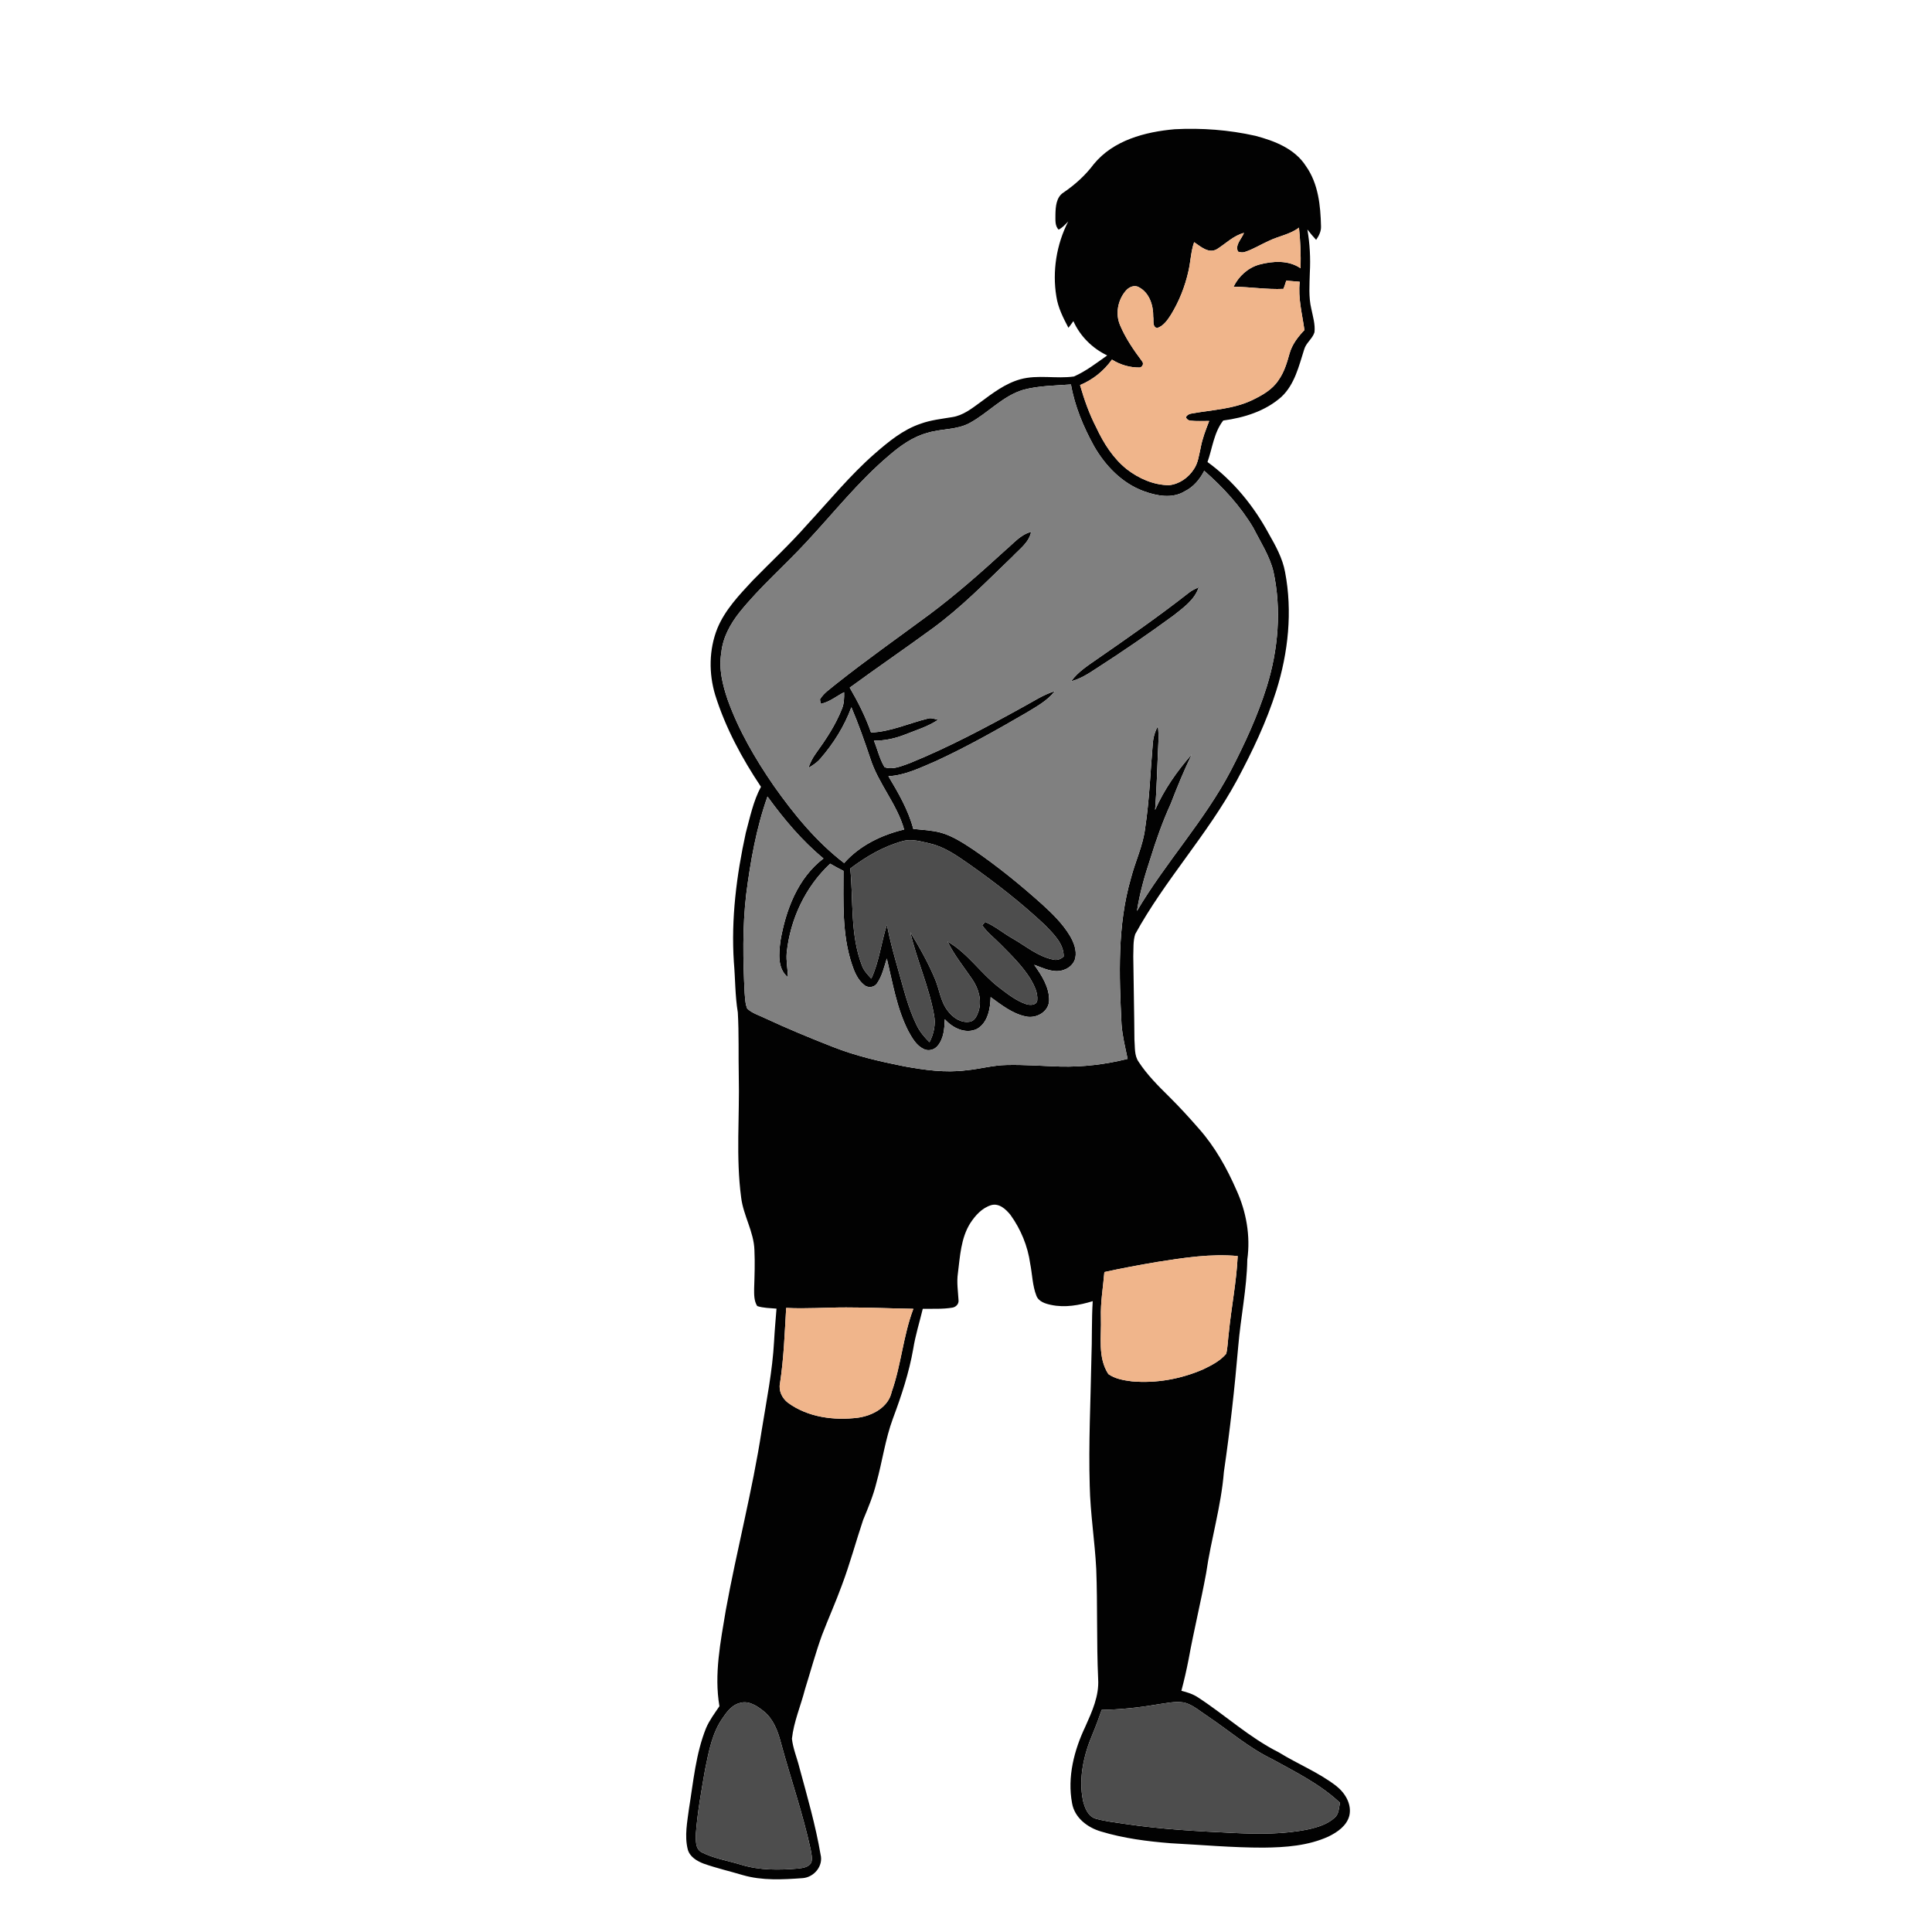 <?xml version="1.0" encoding="UTF-8" ?>
<!DOCTYPE svg PUBLIC "-//W3C//DTD SVG 1.1//EN" "http://www.w3.org/Graphics/SVG/1.1/DTD/svg11.dtd">
<svg width="1000pt" height="1000pt" viewBox="0 0 1000 1000" version="1.1" xmlns="http://www.w3.org/2000/svg">
<g id="#020202ff">
<path fill="#020202" opacity="1.00" d=" M 566.08 85.03 C 576.21 72.58 592.70 68.24 608.03 66.89 C 622.00 66.16 636.10 67.22 649.75 70.29 C 659.66 72.89 670.24 76.97 675.98 86.02 C 682.36 95.05 683.51 106.42 683.75 117.16 C 683.87 119.75 682.65 122.08 681.23 124.15 C 679.62 122.44 678.13 120.63 676.70 118.78 C 677.96 126.12 678.37 133.60 677.97 141.04 C 677.82 147.32 677.26 153.72 678.75 159.90 C 679.55 163.87 680.83 167.89 680.37 171.99 C 679.33 175.38 675.96 177.47 675.02 180.93 C 672.29 189.51 670.13 198.93 663.33 205.35 C 655.04 212.78 643.99 216.21 633.14 217.66 C 628.30 223.90 627.55 231.91 625.00 239.14 C 638.30 248.78 648.96 261.89 656.74 276.30 C 660.29 282.53 663.85 288.95 665.15 296.09 C 669.06 316.49 666.80 337.74 660.62 357.46 C 655.52 373.66 648.17 389.06 640.16 404.00 C 624.98 432.02 602.89 455.57 587.59 483.50 C 586.40 487.18 586.75 491.16 586.58 494.98 C 586.74 509.35 587.08 523.71 587.18 538.07 C 587.52 541.94 587.02 546.26 589.36 549.61 C 593.77 556.37 599.53 562.10 605.25 567.74 C 610.61 573.06 615.71 578.64 620.67 584.34 C 628.90 593.65 635.03 604.64 639.98 615.99 C 645.08 627.16 647.31 639.75 645.60 651.95 C 645.35 667.00 642.18 681.78 640.92 696.75 C 639.05 718.52 636.65 740.24 633.48 761.86 C 632.08 779.62 626.81 796.73 624.29 814.32 C 621.55 829.24 617.92 843.98 615.21 858.92 C 614.14 864.36 612.92 869.78 611.48 875.15 C 614.56 875.91 617.64 876.90 620.29 878.71 C 634.36 887.88 646.83 899.47 661.93 907.03 C 671.66 913.06 682.45 917.33 691.58 924.36 C 696.12 927.91 699.73 933.68 698.45 939.65 C 697.18 944.95 692.27 948.32 687.64 950.58 C 677.14 955.37 665.37 956.22 653.98 956.33 C 637.96 956.36 621.98 954.90 606.00 954.06 C 593.81 953.10 581.57 951.52 569.84 947.97 C 562.86 945.93 556.16 940.84 554.89 933.28 C 552.38 919.82 555.95 905.89 561.75 893.72 C 565.23 885.94 568.98 877.75 568.40 869.02 C 567.54 850.04 568.14 831.04 567.41 812.06 C 566.68 797.68 564.34 783.42 564.04 769.00 C 563.39 747.01 564.52 725.02 564.91 703.03 C 565.30 693.18 564.98 683.32 565.59 673.48 C 558.67 675.60 551.29 676.95 544.11 675.43 C 541.15 674.82 537.63 673.77 536.44 670.68 C 534.37 665.39 534.33 659.60 533.23 654.09 C 531.98 645.00 528.39 636.31 523.05 628.88 C 520.69 625.92 517.15 622.61 513.03 623.78 C 508.29 625.23 504.78 629.14 502.16 633.19 C 497.35 640.90 496.92 650.24 495.81 659.01 C 495.11 663.70 495.88 668.40 496.14 673.08 C 496.32 674.96 494.74 676.56 492.95 676.83 C 487.89 677.68 482.72 677.35 477.62 677.45 C 475.96 684.34 473.82 691.12 472.69 698.14 C 470.53 710.51 466.57 722.47 462.18 734.21 C 458.19 744.97 456.71 756.41 453.64 767.43 C 452.03 774.08 449.38 780.40 446.76 786.70 C 442.99 797.96 439.92 809.47 435.72 820.60 C 432.55 829.31 428.74 837.77 425.43 846.42 C 422.10 855.63 419.57 865.10 416.64 874.44 C 414.46 882.96 410.85 891.15 409.90 899.96 C 410.47 905.14 412.58 909.99 413.81 915.03 C 417.84 929.87 422.12 944.70 424.72 959.87 C 426.25 965.79 421.41 971.62 415.55 972.11 C 405.22 972.86 394.61 973.47 384.54 970.57 C 377.81 968.56 370.95 966.98 364.32 964.66 C 360.78 963.32 356.95 961.10 355.96 957.15 C 354.24 950.22 355.73 943.04 356.62 936.11 C 358.91 922.10 360.13 907.68 365.48 894.40 C 367.23 890.33 369.92 886.79 372.37 883.14 C 369.55 866.52 372.96 849.82 375.67 833.45 C 381.33 802.29 389.45 771.62 394.26 740.30 C 396.73 724.94 399.84 709.63 400.67 694.07 C 400.97 688.48 401.48 682.92 401.92 677.35 C 398.58 677.02 395.14 677.09 391.93 676.01 C 390.23 673.33 390.33 670.01 390.34 666.96 C 390.56 660.32 390.80 653.67 390.49 647.04 C 390.19 637.52 384.76 629.20 383.62 619.83 C 380.84 599.00 382.86 577.96 382.39 557.04 C 382.16 546.04 382.53 535.02 381.89 524.03 C 380.46 515.42 380.60 506.68 379.85 498.01 C 378.36 475.54 381.23 453.01 386.02 431.09 C 388.21 423.02 389.88 414.67 393.87 407.24 C 384.04 392.52 375.52 376.74 370.21 359.80 C 366.81 348.60 366.93 336.21 371.29 325.29 C 375.24 315.68 382.55 308.05 389.51 300.55 C 398.90 290.92 408.80 281.77 417.69 271.65 C 429.23 259.20 440.01 245.96 452.83 234.75 C 459.94 228.56 467.44 222.37 476.51 219.32 C 481.79 217.39 487.41 216.82 492.92 215.89 C 498.42 215.05 502.92 211.51 507.29 208.32 C 513.73 203.54 520.31 198.48 528.16 196.30 C 537.22 193.83 546.73 196.18 555.87 194.87 C 562.10 192.13 567.56 187.89 573.09 183.97 C 565.43 180.32 559.03 173.98 555.58 166.21 C 554.75 167.38 553.92 168.55 553.02 169.66 C 550.34 164.56 547.66 159.32 546.78 153.55 C 544.60 140.38 546.83 126.50 552.91 114.61 C 551.40 116.20 549.90 117.86 547.92 118.87 C 545.89 116.74 546.34 113.66 546.29 110.98 C 546.38 106.96 546.69 102.08 550.44 99.67 C 556.39 95.63 561.76 90.79 566.08 85.03 M 656.70 124.70 C 652.59 126.53 648.75 128.97 644.46 130.37 C 643.25 130.83 641.95 130.63 640.78 130.22 C 639.14 126.70 642.70 123.64 643.88 120.54 C 638.43 121.96 634.51 126.05 629.91 128.95 C 625.57 131.48 621.49 127.60 618.08 125.35 C 616.40 130.18 616.28 135.35 615.14 140.31 C 613.37 148.31 610.30 156.03 606.01 163.01 C 604.23 165.76 602.18 168.75 598.91 169.81 C 596.28 169.13 597.28 165.93 596.91 163.93 C 597.00 158.10 594.97 151.52 589.48 148.66 C 587.08 147.28 584.23 148.62 582.63 150.58 C 578.56 155.37 577.24 162.46 579.74 168.30 C 582.58 175.07 586.78 181.17 591.16 187.03 C 592.10 188.19 591.43 189.78 590.07 190.22 C 584.95 190.34 579.86 188.84 575.54 186.12 C 571.40 191.94 565.64 196.58 559.03 199.31 C 561.21 206.89 563.84 214.36 567.49 221.38 C 571.25 229.46 576.19 237.23 583.21 242.86 C 589.45 247.68 597.09 251.07 605.06 251.13 C 610.32 250.63 615.11 247.27 617.92 242.87 C 620.17 239.62 620.57 235.58 621.45 231.83 C 622.31 227.01 624.12 222.44 625.88 217.89 C 622.61 217.86 619.32 218.10 616.07 217.72 C 615.01 217.57 614.26 216.98 613.81 215.97 C 614.43 214.80 615.59 214.16 616.89 214.02 C 627.35 212.13 638.33 211.77 648.09 207.13 C 653.25 204.64 658.55 201.70 661.76 196.77 C 664.66 192.70 666.11 187.88 667.43 183.12 C 668.73 178.35 671.79 174.36 675.17 170.85 C 674.03 162.54 671.78 154.32 672.74 145.84 C 670.40 145.67 668.08 145.48 665.76 145.26 C 665.29 146.69 664.89 148.15 664.27 149.53 C 655.67 149.93 647.09 148.48 638.49 148.41 C 641.13 142.99 645.93 138.60 651.78 136.95 C 658.80 135.08 666.91 134.55 673.18 138.86 C 673.37 131.83 673.06 124.81 672.35 117.82 C 667.72 121.35 661.83 122.19 656.70 124.70 M 529.69 201.75 C 519.01 204.92 511.51 213.76 501.93 218.94 C 495.21 222.62 487.23 221.79 480.07 224.04 C 472.43 226.07 465.91 230.80 460.00 235.90 C 444.28 249.22 431.48 265.48 417.47 280.49 C 406.11 292.79 393.36 303.79 382.84 316.86 C 378.00 322.93 374.08 330.07 373.34 337.91 C 371.95 346.14 374.00 354.44 376.65 362.20 C 382.34 378.06 390.90 392.73 400.42 406.58 C 410.85 421.38 422.48 435.62 436.92 446.72 C 444.94 437.64 456.33 432.11 467.98 429.36 C 464.26 416.04 454.54 405.56 450.42 392.43 C 447.43 383.55 444.34 374.70 440.67 366.08 C 437.07 375.85 431.47 384.79 424.67 392.63 C 422.95 394.68 420.69 396.15 418.39 397.48 C 419.35 394.91 420.49 392.40 422.12 390.19 C 427.41 382.87 432.50 375.27 435.81 366.82 C 436.92 364.12 436.96 361.17 436.92 358.30 C 432.88 360.34 429.30 363.47 424.75 364.31 C 424.66 363.72 424.50 362.54 424.42 361.95 C 426.47 358.57 429.94 356.42 432.91 353.90 C 448.58 341.48 464.93 329.97 481.00 318.08 C 494.87 307.74 507.82 296.27 520.58 284.61 C 524.69 281.18 528.28 276.66 533.71 275.30 C 532.59 280.85 527.71 284.18 524.08 288.06 C 510.63 300.99 497.56 314.44 482.43 325.46 C 468.34 335.76 453.92 345.62 439.82 355.92 C 444.14 363.34 448.04 371.01 450.85 379.15 C 461.03 378.75 470.41 374.34 480.18 371.95 C 481.99 371.39 483.79 372.17 485.55 372.56 C 480.31 376.11 474.17 377.92 468.34 380.25 C 463.25 382.27 457.83 383.43 452.35 383.36 C 454.23 387.91 455.28 392.86 457.86 397.09 C 462.30 398.65 466.84 396.37 471.00 394.95 C 491.03 386.79 510.15 376.62 529.06 366.17 C 534.63 363.23 539.88 359.55 545.98 357.75 C 542.09 362.76 536.39 365.78 531.08 369.02 C 515.92 377.83 500.63 386.45 484.72 393.81 C 476.71 397.22 468.69 401.29 459.84 401.78 C 465.00 410.41 470.14 419.24 472.72 429.04 C 477.50 429.56 482.37 429.72 487.04 431.00 C 493.24 432.76 498.67 436.39 504.00 439.91 C 516.55 448.52 528.39 458.15 539.70 468.33 C 544.94 473.09 550.04 478.16 553.74 484.25 C 555.78 487.71 557.41 491.79 556.58 495.87 C 555.61 500.11 551.14 502.68 546.99 502.66 C 542.87 502.59 539.07 500.76 535.28 499.37 C 539.20 504.83 543.20 511.03 543.03 518.01 C 542.70 523.86 536.27 527.35 530.90 526.11 C 524.01 524.67 518.33 520.14 512.75 516.10 C 512.59 522.08 511.34 529.40 505.64 532.60 C 499.71 535.38 493.05 532.09 489.03 527.55 C 488.85 532.30 488.53 537.56 485.30 541.36 C 483.62 543.41 480.58 544.19 478.17 543.00 C 474.32 541.21 472.13 537.30 470.17 533.74 C 464.16 522.00 462.06 508.83 459.02 496.13 C 457.61 500.50 456.63 505.18 453.95 509.00 C 452.49 511.17 449.23 511.50 447.28 509.81 C 443.89 507.10 442.16 502.91 440.86 498.89 C 435.75 483.38 436.60 466.86 436.58 450.78 C 434.24 449.61 431.95 448.35 429.69 447.04 C 416.84 459.03 409.00 475.82 407.19 493.23 C 406.83 497.46 407.76 501.64 407.84 505.85 C 402.26 501.34 403.17 493.34 403.95 487.00 C 406.69 471.04 412.92 454.47 426.23 444.35 C 415.07 435.13 405.72 423.97 397.25 412.29 C 391.47 428.57 388.46 445.67 386.25 462.76 C 384.26 479.80 384.56 497.00 385.44 514.11 C 385.70 516.78 385.70 519.58 386.79 522.08 C 389.38 524.50 392.89 525.49 396.02 527.02 C 407.54 532.39 419.29 537.25 431.13 541.88 C 443.01 546.57 455.50 549.43 468.00 551.92 C 478.53 553.83 489.31 555.36 500.01 553.99 C 507.04 553.35 513.90 551.35 520.99 551.24 C 530.30 551.02 539.59 551.77 548.90 552.05 C 560.59 552.32 572.31 550.92 583.65 548.07 C 582.43 542.11 580.91 536.17 580.49 530.09 C 579.26 504.88 578.27 479.07 585.37 454.56 C 587.62 445.81 591.70 437.54 592.74 428.50 C 594.92 414.16 595.42 399.65 596.65 385.22 C 596.86 381.94 597.69 378.73 599.34 375.87 C 599.68 378.89 599.74 381.95 599.55 385.00 C 598.99 396.40 598.77 407.83 597.88 419.22 C 602.55 408.63 609.25 399.10 616.87 390.43 C 612.84 398.78 609.30 407.35 605.99 416.00 C 601.77 425.24 598.39 434.83 595.40 444.52 C 592.47 453.35 589.89 462.33 588.49 471.54 C 603.26 446.44 623.41 424.88 636.98 399.03 C 644.27 385.00 650.94 370.56 655.66 355.45 C 661.63 336.26 663.38 315.50 659.11 295.77 C 657.13 287.68 652.47 280.61 648.74 273.25 C 642.08 262.01 633.12 252.25 623.31 243.68 C 621.04 248.08 617.77 252.05 613.24 254.27 C 606.73 258.27 598.61 256.67 591.86 254.18 C 580.68 250.03 572.04 241.02 566.22 230.83 C 560.75 220.87 556.28 210.24 554.32 198.99 C 546.09 199.61 537.71 199.62 529.69 201.75 M 440.10 449.54 C 441.77 466.32 439.96 483.79 446.17 499.83 C 447.15 502.46 449.13 504.50 450.99 506.53 C 455.09 497.69 456.11 487.87 459.06 478.64 C 460.57 486.57 462.73 494.35 464.94 502.11 C 467.71 511.73 470.01 521.59 474.45 530.62 C 476.05 533.98 478.48 536.84 481.10 539.46 C 483.36 535.09 484.42 530.11 483.44 525.23 C 480.83 510.59 474.53 496.94 471.16 482.48 C 475.94 490.33 480.49 498.38 484.02 506.88 C 486.30 512.34 486.86 518.60 490.67 523.33 C 493.26 526.78 497.44 529.62 501.94 528.84 C 504.57 528.45 505.73 525.66 506.49 523.45 C 508.33 517.78 506.48 511.61 503.22 506.84 C 498.85 500.43 493.89 494.37 490.49 487.35 C 500.93 493.35 507.59 503.79 517.02 511.05 C 521.43 514.40 525.88 517.99 531.20 519.76 C 533.11 520.38 536.44 520.40 536.88 517.89 C 537.30 513.85 535.31 510.04 533.36 506.64 C 529.19 500.00 523.56 494.45 518.07 488.93 C 514.83 485.61 511.07 482.76 508.39 478.95 C 508.77 478.51 509.54 477.62 509.92 477.18 C 515.06 479.36 519.33 483.08 524.18 485.79 C 531.01 489.69 537.27 495.13 545.18 496.68 C 547.14 497.19 549.13 496.43 550.57 495.07 C 550.61 488.39 545.32 483.44 541.05 478.95 C 528.78 467.40 515.45 457.02 501.69 447.32 C 495.46 443.01 489.11 438.44 481.61 436.67 C 476.90 435.63 471.99 434.00 467.18 435.38 C 457.26 438.08 448.26 443.38 440.10 449.54 M 598.95 653.18 C 589.80 654.74 580.68 656.42 571.62 658.41 C 570.97 666.29 569.57 674.12 569.84 682.06 C 570.18 691.82 568.05 702.53 573.68 711.22 C 577.23 713.72 581.68 714.46 585.91 714.99 C 598.45 716.10 611.24 713.78 622.76 708.77 C 627.09 706.70 631.55 704.41 634.70 700.70 C 635.50 697.13 635.55 693.44 636.03 689.82 C 637.34 676.55 640.02 663.45 640.63 650.12 C 626.65 648.83 612.72 651.01 598.95 653.18 M 406.92 676.97 C 406.15 690.03 405.70 703.15 403.71 716.10 C 402.93 719.86 404.85 723.78 407.83 726.05 C 418.17 733.62 431.68 735.35 444.12 733.80 C 451.60 732.74 459.86 728.39 461.54 720.41 C 466.49 706.40 467.47 691.35 472.76 677.44 C 461.17 677.25 449.59 676.72 438.00 676.73 C 427.64 676.71 417.28 677.52 406.92 676.97 M 383.36 881.36 C 379.41 882.15 376.69 885.37 374.55 888.54 C 368.66 896.45 366.91 906.40 364.96 915.83 C 363.06 926.81 361.03 937.81 360.20 948.93 C 360.22 952.29 359.65 956.94 363.25 958.78 C 369.64 962.00 376.84 963.09 383.64 965.19 C 393.13 968.10 403.19 967.99 412.99 967.16 C 415.52 966.88 418.72 966.50 419.99 963.92 C 420.55 961.68 419.95 959.36 419.58 957.16 C 415.49 938.44 409.16 920.32 404.15 901.84 C 402.57 895.86 400.24 889.69 395.27 885.70 C 391.95 883.06 387.81 880.25 383.36 881.36 M 598.02 882.38 C 588.83 883.94 579.55 884.88 570.23 885.03 C 568.78 889.25 567.23 893.44 565.51 897.57 C 560.95 908.26 558.22 920.25 560.52 931.83 C 561.42 935.65 563.10 940.25 567.31 941.39 C 572.12 942.72 577.11 943.25 582.04 944.01 C 600.89 946.84 619.96 947.85 638.98 948.76 C 651.70 949.33 664.58 949.45 677.11 946.87 C 682.01 945.79 687.09 944.26 690.87 940.80 C 693.08 938.88 692.99 935.72 693.56 933.10 C 683.33 923.47 670.62 917.21 658.43 910.49 C 646.24 904.60 636.00 895.62 624.82 888.13 C 621.00 885.64 617.45 882.43 612.96 881.23 C 607.96 880.42 602.95 881.71 598.02 882.38 Z" />
<path fill="#020202" opacity="1.00" d=" M 615.61 306.60 C 617.10 305.50 618.78 304.70 620.47 303.93 C 618.43 310.41 612.60 314.44 607.54 318.49 C 594.39 328.13 580.93 337.34 567.22 346.16 C 563.22 348.80 559.11 351.41 554.42 352.62 C 558.11 347.50 563.57 344.19 568.63 340.61 C 584.52 329.61 600.39 318.54 615.61 306.60 Z" />
</g>
<g id="#f0b58bff">
<path fill="#f0b58b" opacity="1.00" d=" M 656.70 124.70 C 661.83 122.19 667.72 121.35 672.35 117.82 C 673.06 124.81 673.37 131.83 673.18 138.86 C 666.91 134.55 658.80 135.08 651.78 136.95 C 645.93 138.60 641.13 142.99 638.49 148.41 C 647.09 148.48 655.67 149.93 664.27 149.53 C 664.89 148.15 665.29 146.69 665.76 145.26 C 668.08 145.48 670.40 145.67 672.74 145.84 C 671.78 154.32 674.03 162.54 675.17 170.85 C 671.79 174.36 668.73 178.35 667.43 183.12 C 666.11 187.88 664.66 192.70 661.76 196.77 C 658.55 201.70 653.25 204.64 648.09 207.13 C 638.33 211.77 627.35 212.13 616.89 214.02 C 615.59 214.16 614.43 214.80 613.81 215.97 C 614.26 216.98 615.01 217.57 616.07 217.72 C 619.32 218.10 622.61 217.86 625.88 217.89 C 624.12 222.44 622.31 227.01 621.45 231.83 C 620.57 235.58 620.17 239.62 617.92 242.87 C 615.11 247.27 610.32 250.63 605.06 251.13 C 597.09 251.07 589.45 247.68 583.21 242.86 C 576.19 237.23 571.25 229.46 567.49 221.38 C 563.84 214.36 561.21 206.89 559.03 199.31 C 565.64 196.58 571.40 191.94 575.54 186.12 C 579.86 188.84 584.95 190.34 590.07 190.22 C 591.43 189.78 592.10 188.19 591.16 187.03 C 586.78 181.17 582.58 175.07 579.74 168.30 C 577.24 162.46 578.56 155.37 582.63 150.58 C 584.23 148.62 587.08 147.28 589.48 148.66 C 594.97 151.52 597.00 158.10 596.91 163.93 C 597.28 165.93 596.28 169.13 598.91 169.81 C 602.18 168.75 604.23 165.76 606.01 163.01 C 610.30 156.03 613.37 148.31 615.14 140.31 C 616.28 135.35 616.40 130.18 618.08 125.35 C 621.49 127.60 625.57 131.48 629.91 128.95 C 634.51 126.05 638.43 121.96 643.88 120.54 C 642.70 123.64 639.14 126.70 640.78 130.22 C 641.95 130.63 643.25 130.83 644.46 130.37 C 648.75 128.97 652.59 126.53 656.70 124.70 Z" />
<path fill="#f0b58b" opacity="1.00" d=" M 598.95 653.18 C 612.72 651.01 626.65 648.83 640.63 650.12 C 640.02 663.45 637.34 676.55 636.03 689.82 C 635.55 693.44 635.50 697.13 634.70 700.70 C 631.55 704.41 627.09 706.70 622.76 708.77 C 611.24 713.78 598.45 716.10 585.91 714.99 C 581.68 714.46 577.23 713.72 573.68 711.22 C 568.05 702.53 570.18 691.82 569.84 682.06 C 569.57 674.12 570.97 666.29 571.62 658.41 C 580.68 656.42 589.80 654.74 598.95 653.18 Z" />
<path fill="#f0b58b" opacity="1.00" d=" M 406.92 676.97 C 417.28 677.52 427.64 676.71 438.00 676.73 C 449.59 676.72 461.17 677.25 472.76 677.44 C 467.47 691.35 466.49 706.40 461.54 720.41 C 459.86 728.39 451.60 732.74 444.12 733.80 C 431.68 735.35 418.17 733.62 407.83 726.05 C 404.85 723.78 402.93 719.86 403.71 716.10 C 405.70 703.15 406.15 690.03 406.92 676.97 Z" />
</g>
<g id="#f35e11ff">
<path fill="grey" opacity="1.00" d=" M 529.69 201.75 C 537.71 199.62 546.09 199.61 554.32 198.99 C 556.28 210.24 560.75 220.87 566.22 230.83 C 572.04 241.02 580.68 250.03 591.86 254.18 C 598.61 256.67 606.73 258.27 613.24 254.27 C 617.77 252.05 621.04 248.08 623.31 243.68 C 633.12 252.25 642.08 262.01 648.74 273.25 C 652.47 280.61 657.13 287.68 659.11 295.77 C 663.38 315.50 661.63 336.26 655.66 355.45 C 650.94 370.56 644.27 385.00 636.98 399.03 C 623.41 424.88 603.26 446.44 588.49 471.54 C 589.89 462.33 592.47 453.35 595.40 444.52 C 598.39 434.83 601.77 425.24 605.99 416.00 C 609.30 407.35 612.84 398.78 616.87 390.43 C 609.25 399.10 602.55 408.63 597.88 419.22 C 598.77 407.83 598.99 396.40 599.55 385.00 C 599.74 381.95 599.68 378.89 599.34 375.87 C 597.69 378.73 596.86 381.94 596.65 385.22 C 595.42 399.65 594.92 414.16 592.74 428.50 C 591.70 437.54 587.62 445.81 585.37 454.56 C 578.27 479.07 579.26 504.88 580.49 530.09 C 580.91 536.17 582.43 542.11 583.65 548.07 C 572.31 550.92 560.59 552.32 548.90 552.05 C 539.59 551.77 530.30 551.02 520.99 551.24 C 513.90 551.35 507.04 553.35 500.01 553.99 C 489.31 555.36 478.53 553.83 468.00 551.92 C 455.50 549.43 443.01 546.57 431.13 541.88 C 419.29 537.25 407.54 532.39 396.02 527.02 C 392.89 525.49 389.38 524.50 386.79 522.08 C 385.70 519.58 385.70 516.78 385.44 514.11 C 384.56 497.00 384.26 479.80 386.25 462.76 C 388.46 445.67 391.47 428.57 397.25 412.29 C 405.72 423.97 415.07 435.13 426.23 444.35 C 412.92 454.47 406.69 471.04 403.95 487.00 C 403.17 493.34 402.26 501.34 407.84 505.85 C 407.76 501.64 406.83 497.46 407.19 493.23 C 409.00 475.82 416.84 459.03 429.69 447.04 C 431.95 448.35 434.24 449.61 436.58 450.78 C 436.60 466.86 435.75 483.38 440.86 498.89 C 442.16 502.91 443.89 507.10 447.28 509.81 C 449.23 511.50 452.49 511.17 453.95 509.00 C 456.63 505.18 457.61 500.50 459.02 496.13 C 462.06 508.83 464.16 522.00 470.17 533.74 C 472.13 537.30 474.32 541.21 478.17 543.00 C 480.58 544.19 483.62 543.41 485.30 541.36 C 488.53 537.56 488.85 532.30 489.03 527.55 C 493.05 532.09 499.71 535.38 505.64 532.60 C 511.34 529.40 512.59 522.08 512.75 516.10 C 518.33 520.14 524.01 524.67 530.90 526.11 C 536.27 527.35 542.70 523.86 543.03 518.01 C 543.20 511.03 539.20 504.83 535.28 499.37 C 539.07 500.76 542.87 502.59 546.99 502.66 C 551.14 502.68 555.61 500.11 556.58 495.87 C 557.41 491.79 555.78 487.71 553.74 484.25 C 550.04 478.16 544.94 473.09 539.70 468.33 C 528.39 458.15 516.55 448.52 504.00 439.91 C 498.67 436.39 493.24 432.76 487.04 431.00 C 482.37 429.72 477.50 429.56 472.72 429.04 C 470.14 419.24 465.00 410.41 459.84 401.78 C 468.69 401.29 476.71 397.22 484.72 393.81 C 500.63 386.45 515.92 377.83 531.08 369.02 C 536.39 365.78 542.09 362.76 545.98 357.75 C 539.88 359.55 534.63 363.23 529.06 366.17 C 510.15 376.62 491.03 386.79 471.00 394.95 C 466.84 396.37 462.30 398.65 457.86 397.09 C 455.28 392.86 454.23 387.91 452.35 383.36 C 457.83 383.43 463.25 382.27 468.34 380.25 C 474.17 377.92 480.31 376.11 485.55 372.56 C 483.79 372.17 481.99 371.39 480.18 371.95 C 470.41 374.34 461.03 378.75 450.85 379.15 C 448.04 371.01 444.14 363.34 439.82 355.92 C 453.92 345.62 468.34 335.76 482.43 325.46 C 497.56 314.44 510.63 300.99 524.08 288.06 C 527.71 284.18 532.59 280.85 533.71 275.30 C 528.28 276.66 524.69 281.18 520.58 284.61 C 507.82 296.27 494.87 307.74 481.00 318.08 C 464.93 329.97 448.58 341.48 432.91 353.90 C 429.94 356.42 426.47 358.57 424.42 361.95 C 424.50 362.54 424.66 363.72 424.75 364.31 C 429.30 363.47 432.88 360.34 436.92 358.30 C 436.96 361.17 436.92 364.12 435.81 366.82 C 432.50 375.27 427.41 382.87 422.12 390.19 C 420.49 392.40 419.35 394.91 418.39 397.48 C 420.69 396.15 422.95 394.68 424.67 392.63 C 431.47 384.79 437.07 375.85 440.67 366.08 C 444.34 374.70 447.43 383.55 450.42 392.43 C 454.54 405.56 464.26 416.04 467.98 429.36 C 456.33 432.11 444.94 437.64 436.92 446.72 C 422.48 435.62 410.85 421.38 400.42 406.58 C 390.90 392.73 382.34 378.06 376.65 362.20 C 374.00 354.44 371.95 346.14 373.34 337.91 C 374.08 330.07 378.00 322.93 382.84 316.86 C 393.36 303.79 406.11 292.79 417.47 280.49 C 431.48 265.48 444.28 249.22 460.00 235.90 C 465.91 230.80 472.43 226.07 480.07 224.04 C 487.23 221.79 495.21 222.62 501.93 218.94 C 511.51 213.76 519.01 204.92 529.69 201.75 M 615.61 306.60 C 600.39 318.54 584.52 329.61 568.63 340.61 C 563.57 344.19 558.11 347.50 554.42 352.62 C 559.11 351.41 563.22 348.80 567.22 346.16 C 580.93 337.34 594.39 328.13 607.54 318.49 C 612.60 314.44 618.43 310.41 620.47 303.93 C 618.78 304.70 617.10 305.50 615.61 306.60 Z" />
</g>
<g id="#4d4d4dff">
<path fill="#4d4d4d" opacity="1.00" d=" M 440.10 449.54 C 448.26 443.38 457.26 438.08 467.18 435.38 C 471.99 434.00 476.90 435.63 481.61 436.67 C 489.11 438.44 495.46 443.01 501.69 447.32 C 515.45 457.02 528.78 467.40 541.05 478.95 C 545.32 483.44 550.61 488.39 550.57 495.07 C 549.13 496.43 547.14 497.19 545.18 496.68 C 537.27 495.13 531.01 489.69 524.18 485.79 C 519.33 483.08 515.06 479.36 509.92 477.18 C 509.54 477.62 508.77 478.51 508.39 478.95 C 511.07 482.76 514.83 485.61 518.07 488.93 C 523.56 494.45 529.19 500.00 533.36 506.64 C 535.31 510.04 537.30 513.85 536.88 517.89 C 536.44 520.40 533.11 520.38 531.20 519.76 C 525.88 517.99 521.43 514.40 517.02 511.05 C 507.59 503.79 500.93 493.35 490.49 487.35 C 493.89 494.37 498.85 500.43 503.22 506.84 C 506.48 511.61 508.33 517.78 506.49 523.45 C 505.73 525.66 504.57 528.45 501.94 528.84 C 497.44 529.62 493.26 526.78 490.67 523.33 C 486.86 518.60 486.30 512.34 484.02 506.88 C 480.49 498.38 475.94 490.33 471.16 482.48 C 474.53 496.94 480.83 510.59 483.44 525.23 C 484.42 530.11 483.36 535.09 481.10 539.46 C 478.48 536.84 476.05 533.98 474.45 530.62 C 470.01 521.59 467.71 511.73 464.94 502.11 C 462.73 494.35 460.57 486.57 459.06 478.64 C 456.11 487.87 455.09 497.69 450.99 506.53 C 449.13 504.50 447.15 502.46 446.17 499.83 C 439.96 483.79 441.77 466.32 440.10 449.54 Z" />
<path fill="#4d4d4d" opacity="1.00" d=" M 383.36 881.36 C 387.81 880.25 391.95 883.06 395.27 885.70 C 400.24 889.69 402.57 895.86 404.15 901.84 C 409.16 920.32 415.49 938.44 419.58 957.16 C 419.95 959.36 420.55 961.68 419.99 963.92 C 418.72 966.50 415.52 966.88 412.99 967.16 C 403.19 967.99 393.13 968.10 383.64 965.19 C 376.84 963.09 369.64 962.00 363.25 958.78 C 359.65 956.94 360.22 952.29 360.20 948.93 C 361.03 937.81 363.06 926.81 364.96 915.83 C 366.91 906.40 368.66 896.45 374.55 888.54 C 376.69 885.37 379.41 882.15 383.36 881.36 Z" />
<path fill="#4d4d4d" opacity="1.00" d=" M 598.02 882.38 C 602.95 881.71 607.96 880.42 612.96 881.23 C 617.45 882.43 621.00 885.64 624.82 888.13 C 636.00 895.62 646.24 904.60 658.43 910.49 C 670.62 917.21 683.33 923.47 693.56 933.10 C 692.99 935.72 693.08 938.88 690.87 940.80 C 687.09 944.26 682.01 945.79 677.11 946.87 C 664.58 949.45 651.70 949.33 638.98 948.76 C 619.96 947.85 600.89 946.84 582.04 944.01 C 577.11 943.25 572.12 942.72 567.31 941.39 C 563.10 940.25 561.42 935.65 560.52 931.83 C 558.22 920.25 560.95 908.26 565.51 897.57 C 567.23 893.44 568.78 889.25 570.23 885.03 C 579.55 884.88 588.83 883.94 598.02 882.38 Z" />
</g>
</svg>
